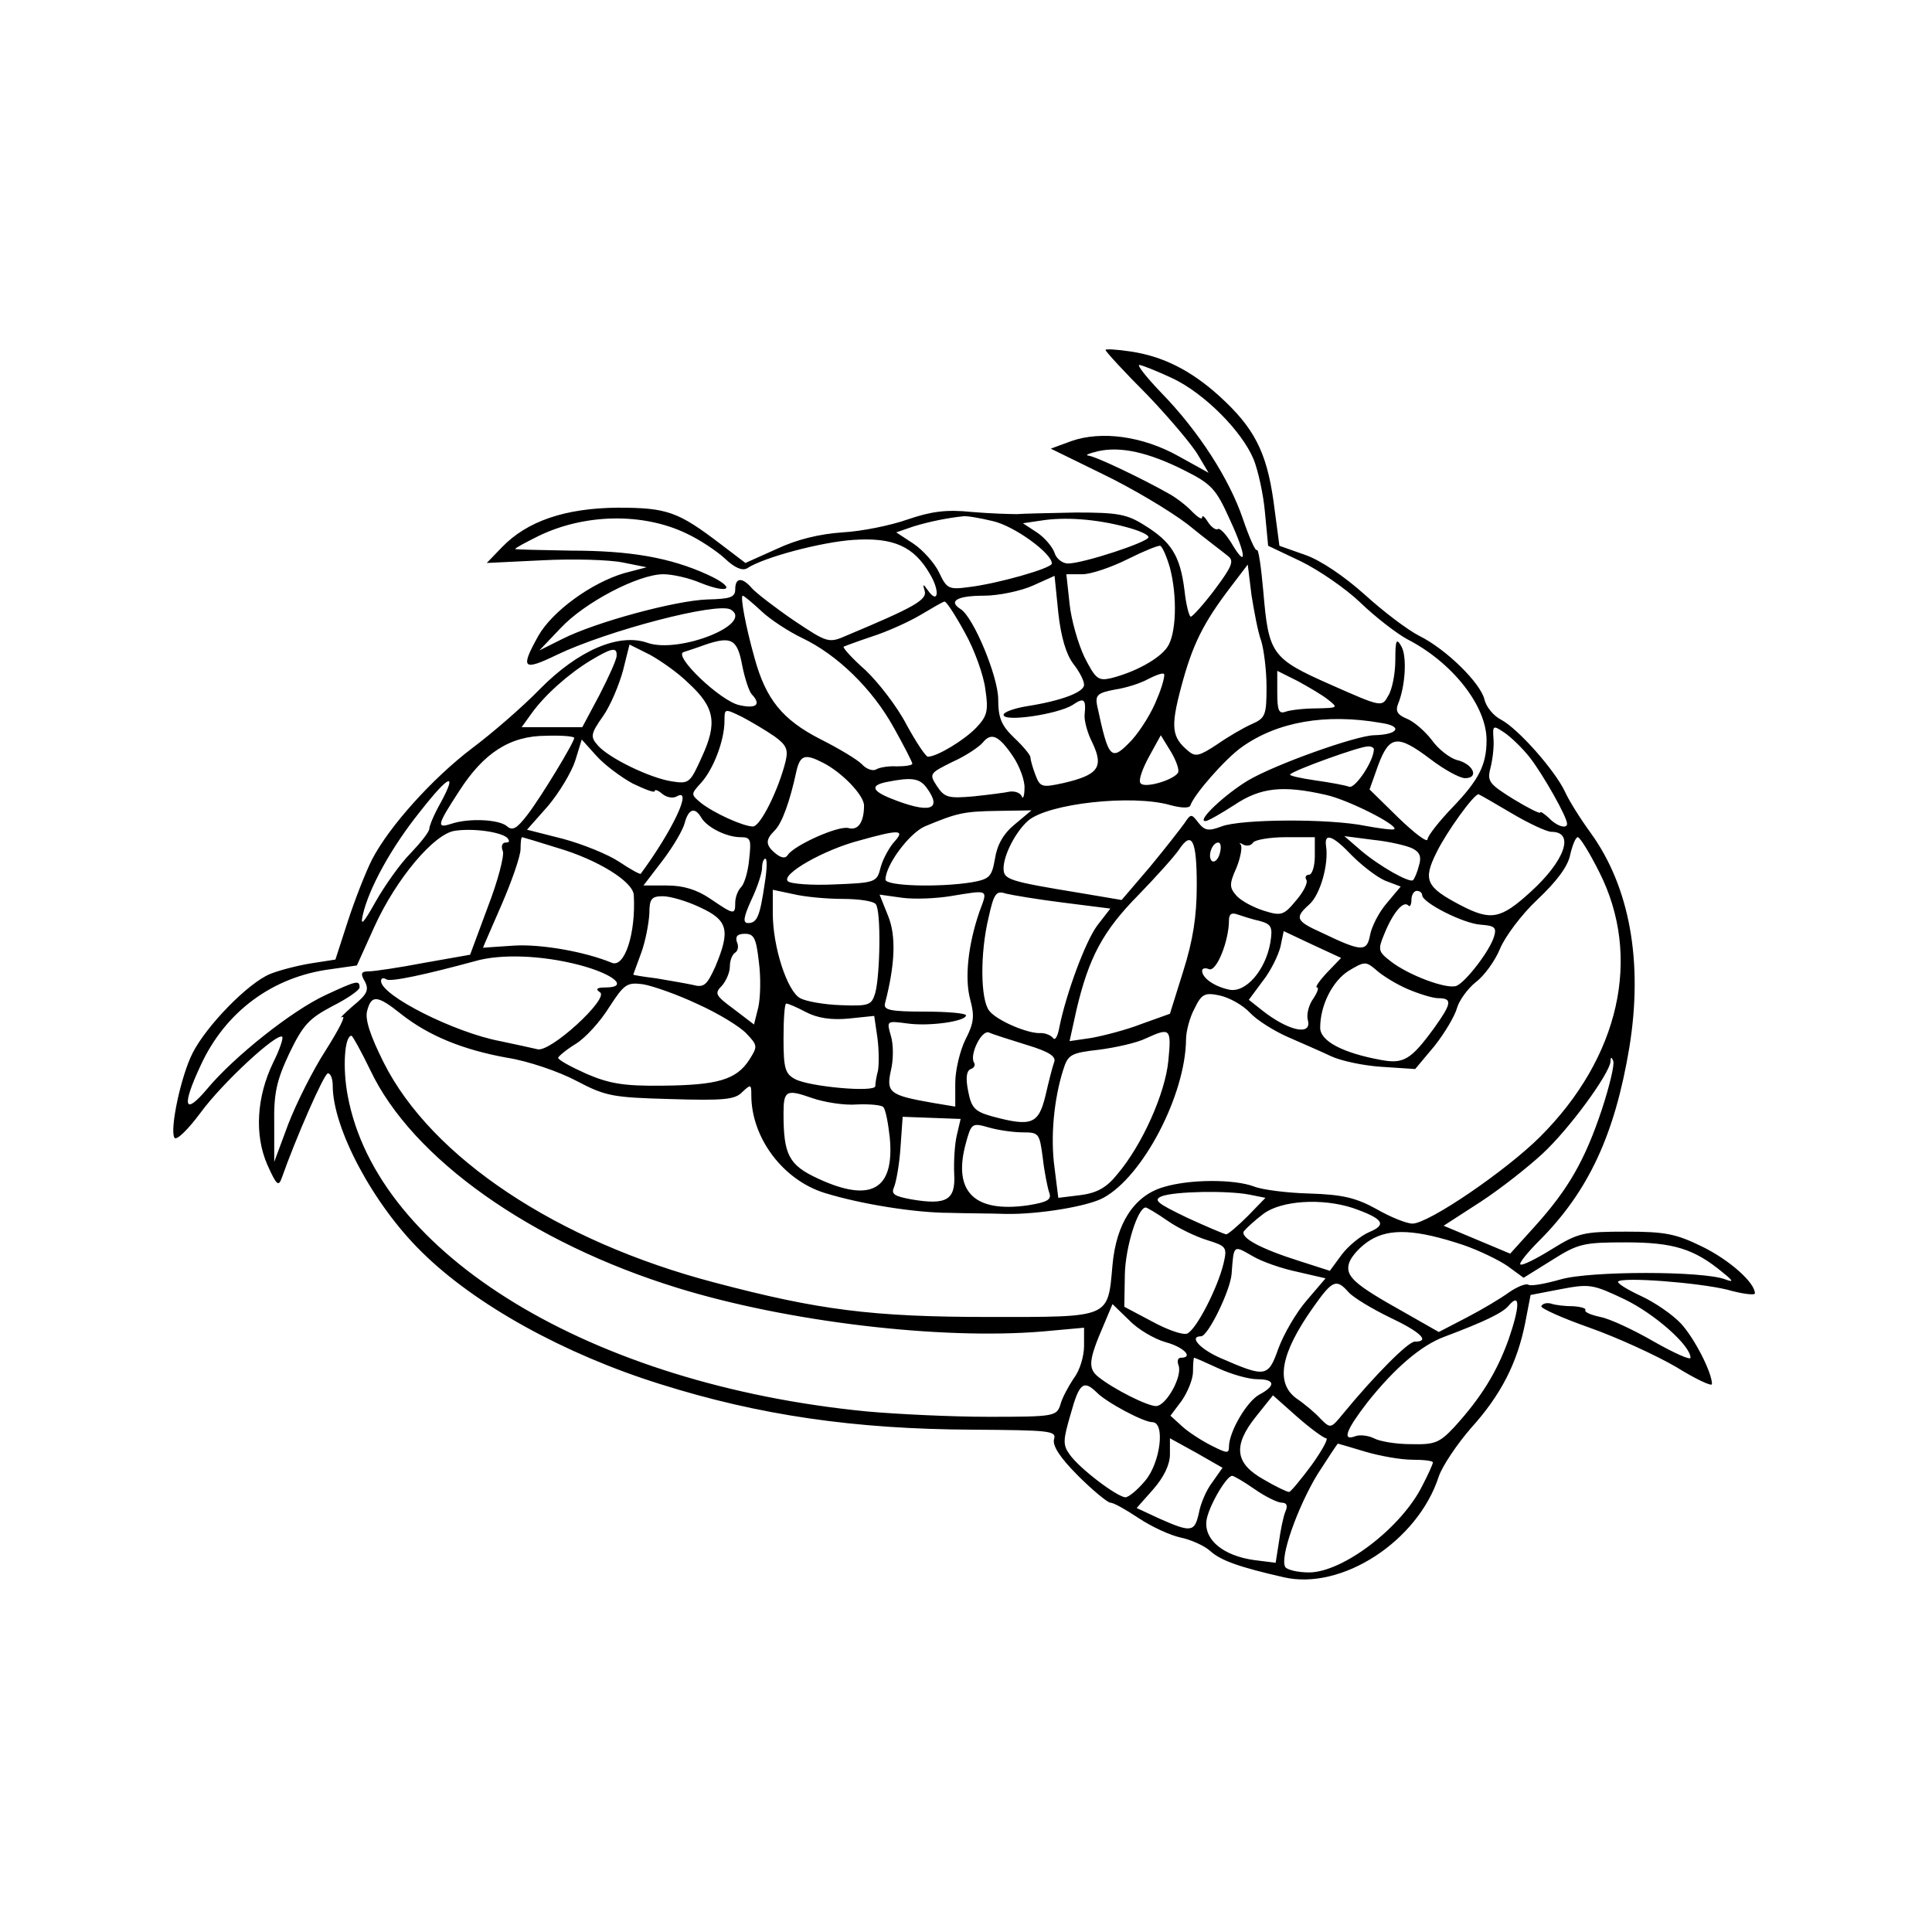 <?xml version="1.0" standalone="no"?>
<!DOCTYPE svg PUBLIC "-//W3C//DTD SVG 20010904//EN"
 "http://www.w3.org/TR/2001/REC-SVG-20010904/DTD/svg10.dtd">
<svg version="1.0" xmlns="http://www.w3.org/2000/svg"
 width="360pt" height="360pt" viewBox="0 0 360 360"
 preserveAspectRatio="xMidYMid meet">
<g transform="translate(0,360) scale(0.1,-0.1)"
fill="#000000" stroke="none">
<path d="M2060 2948 c0 -3 35 -41 78 -84 42 -44 85 -95 95 -113 l19 -32 -56
31 c-66 37 -143 48 -200 28 l-38 -14 96 -47 c54 -26 125 -68 159 -94 33 -27
68 -53 75 -59 12 -9 8 -19 -24 -62 -21 -28 -42 -51 -45 -51 -3 -1 -9 22 -12
50 -8 63 -24 89 -74 120 -33 21 -50 24 -128 24 -49 -1 -99 -2 -110 -3 -11 0
-49 1 -84 4 -48 5 -76 1 -120 -14 -31 -11 -85 -22 -121 -24 -43 -3 -85 -13
-123 -31 l-58 -26 -46 35 c-80 61 -100 68 -193 68 -97 -1 -168 -25 -215 -74
l-28 -29 104 5 c57 3 124 1 149 -4 l45 -9 -42 -11 c-61 -18 -134 -71 -160
-117 -34 -61 -29 -66 35 -35 94 45 300 99 324 84 43 -27 -96 -82 -155 -62 -53
19 -129 -13 -201 -86 -33 -34 -90 -83 -126 -110 -74 -56 -155 -146 -187 -208
-12 -24 -32 -75 -45 -115 l-23 -71 -45 -7 c-25 -4 -60 -13 -77 -20 -41 -17
-118 -96 -144 -147 -22 -43 -43 -143 -34 -158 4 -6 26 16 49 47 41 56 143 150
152 141 2 -3 -5 -24 -17 -48 -31 -64 -35 -135 -11 -190 17 -38 21 -42 27 -25
26 74 79 195 86 195 5 0 9 -10 9 -23 0 -80 76 -222 166 -310 99 -98 265 -190
444 -246 184 -58 361 -84 582 -85 145 -1 157 -2 152 -18 -3 -12 11 -34 45 -68
27 -27 55 -50 60 -50 6 0 29 -13 53 -29 24 -16 59 -32 78 -36 19 -4 44 -15 55
-25 20 -18 54 -30 137 -49 108 -25 250 67 289 188 7 20 34 60 60 90 56 62 86
121 101 196 l10 52 57 11 c53 10 59 9 118 -19 56 -27 123 -86 123 -109 0 -5
-31 9 -68 30 -38 22 -83 43 -100 46 -18 4 -30 9 -28 13 2 3 -8 6 -22 7 -15 0
-34 2 -42 5 -8 2 -16 0 -18 -5 -1 -4 39 -22 90 -40 51 -18 123 -51 161 -73 37
-23 67 -37 67 -32 0 22 -33 86 -58 113 -15 16 -48 39 -74 51 -26 12 -45 24
-43 27 9 9 149 -2 203 -15 28 -8 52 -11 52 -7 0 20 -47 62 -98 87 -49 24 -69
28 -142 28 -79 0 -89 -2 -139 -33 -29 -18 -55 -31 -58 -28 -3 2 13 22 35 44
92 92 141 198 168 360 26 159 1 299 -72 400 -19 26 -41 61 -48 77 -19 40 -87
117 -119 134 -14 7 -28 24 -31 38 -8 31 -71 93 -121 118 -22 11 -68 46 -102
77 -38 34 -82 64 -111 74 l-48 17 -11 83 c-13 92 -36 137 -101 196 -53 48
-105 74 -165 83 -26 4 -47 5 -47 3z m125 -53 c59 -28 129 -98 151 -151 8 -20
18 -64 21 -98 l6 -63 61 -29 c33 -16 84 -51 111 -77 28 -27 67 -57 87 -68 84
-43 148 -124 148 -188 0 -46 -14 -74 -64 -126 -25 -26 -46 -53 -46 -59 0 -7
-24 11 -54 40 l-54 53 16 45 c21 56 36 58 98 11 25 -19 54 -35 64 -35 27 0 15
27 -16 34 -13 4 -34 20 -46 37 -13 17 -34 35 -47 40 -17 7 -21 14 -16 27 14
34 17 90 6 108 -9 16 -11 11 -11 -26 0 -25 -6 -55 -13 -66 -12 -22 -12 -22
-107 20 -111 49 -116 57 -126 174 -4 45 -9 80 -12 77 -3 -2 -14 23 -26 58 -25
74 -82 163 -152 235 -27 28 -46 52 -41 52 4 0 32 -11 62 -25z m21 -171 c52
-26 60 -35 86 -93 31 -67 32 -93 2 -42 -10 16 -21 28 -25 25 -4 -2 -12 4 -18
13 -6 10 -11 14 -11 9 0 -5 -8 0 -18 10 -9 10 -28 25 -42 33 -51 29 -139 71
-152 72 -7 1 1 4 17 8 43 10 95 -2 161 -35z m-927 -118 c24 -11 57 -33 72 -47
18 -17 32 -23 41 -18 32 21 139 49 198 53 75 5 113 -12 143 -64 19 -32 15 -57
-4 -30 -9 13 -10 12 -6 -1 5 -17 -21 -31 -145 -83 -34 -15 -36 -14 -99 28 -35
24 -70 51 -78 60 -18 21 -31 20 -31 -2 0 -15 -9 -18 -52 -19 -59 -2 -208 -42
-271 -74 l-42 -21 40 42 c45 48 145 100 191 100 17 0 48 -7 69 -16 55 -22 68
-10 14 15 -70 32 -144 45 -256 45 -57 1 -103 2 -103 3 0 2 19 12 43 24 86 42
195 44 276 5z m571 23 c40 -9 110 -60 110 -79 0 -9 -103 -38 -155 -44 -37 -5
-41 -3 -55 27 -8 17 -30 42 -48 54 l-32 21 32 11 c29 9 64 16 93 19 6 1 30 -3
55 -9z m248 -11 c23 -6 42 -14 42 -19 0 -9 -122 -49 -150 -49 -10 0 -22 9 -25
20 -4 11 -18 28 -33 38 l-26 17 34 5 c44 7 102 3 158 -12z m82 -76 c14 -53 12
-124 -5 -148 -15 -22 -61 -47 -106 -58 -23 -5 -28 0 -48 39 -12 25 -25 70 -28
100 l-6 55 30 0 c16 0 54 13 84 28 30 15 57 26 61 25 4 -2 12 -20 18 -41z
m170 -136 c5 -16 10 -55 10 -86 0 -52 -2 -58 -27 -69 -16 -7 -45 -24 -65 -38
-32 -21 -40 -24 -53 -13 -32 26 -34 45 -14 120 21 79 41 119 92 186 l32 42 7
-57 c5 -31 12 -69 18 -85z m-350 -43 c11 -14 20 -31 20 -39 0 -14 -43 -30
-107 -40 -24 -4 -43 -11 -43 -16 0 -14 100 1 128 18 22 15 26 12 23 -18 -1
-10 5 -34 15 -53 21 -45 10 -59 -54 -74 -41 -9 -44 -8 -53 16 -5 13 -9 28 -9
32 0 4 -13 20 -30 36 -24 23 -30 37 -30 72 0 42 -46 153 -70 168 -24 15 -6 25
43 25 28 0 70 9 92 19 l40 18 7 -69 c5 -46 15 -78 28 -95z m-581 98 c17 -16
51 -38 76 -50 65 -31 130 -94 170 -166 19 -34 35 -65 35 -68 0 -3 -13 -5 -29
-5 -15 1 -33 -2 -39 -6 -6 -3 -18 1 -26 10 -9 9 -44 30 -78 47 -70 36 -101 74
-122 151 -17 60 -27 116 -22 116 2 0 18 -13 35 -29z m379 -40 c18 -32 35 -80
38 -105 6 -40 4 -50 -17 -72 -22 -23 -73 -54 -90 -54 -4 0 -22 27 -40 60 -17
33 -52 78 -76 101 -25 22 -43 42 -41 44 2 1 26 10 53 19 28 9 68 27 90 40 22
13 42 25 45 25 3 1 20 -25 38 -58z m-415 -61 c5 -25 13 -49 18 -54 18 -19 8
-27 -23 -20 -35 7 -125 93 -104 99 6 2 25 8 41 14 48 16 59 10 68 -39z m-100
-33 c49 -45 54 -74 25 -137 -22 -49 -24 -51 -56 -46 -40 6 -117 43 -138 67
-14 16 -14 21 10 55 14 20 30 59 37 85 l12 48 38 -19 c20 -11 53 -34 72 -53z
m-134 51 c0 -7 -15 -40 -32 -73 l-32 -60 -56 0 -57 0 18 25 c25 35 69 74 110
99 40 24 50 26 49 9z m1007 -80 c-9 -24 -30 -58 -47 -77 -39 -41 -43 -37 -65
66 -3 18 2 22 33 28 21 3 49 12 63 20 14 7 27 12 29 9 2 -2 -3 -23 -13 -46z
m319 -2 c19 -15 18 -15 -22 -16 -23 0 -48 -3 -57 -6 -13 -5 -16 2 -16 35 l0
41 38 -19 c20 -11 46 -26 57 -35z m-1032 -68 c22 -16 26 -24 21 -46 -13 -53
-47 -122 -61 -122 -18 0 -73 25 -97 44 -19 16 -19 16 1 38 23 26 43 79 43 115
0 23 0 23 33 7 17 -9 44 -25 60 -36z m1130 25 c42 -6 33 -22 -13 -23 -34 -1
-183 -54 -234 -84 -42 -25 -97 -76 -80 -76 5 0 29 14 54 30 49 33 91 37 170
19 42 -9 136 -57 128 -64 -2 -2 -26 1 -53 6 -68 14 -233 13 -269 -1 -24 -9
-31 -8 -43 7 -13 17 -14 17 -26 -1 -7 -10 -36 -47 -64 -81 l-53 -62 -77 13
c-134 22 -143 25 -143 46 0 25 23 69 46 89 38 32 193 49 264 29 22 -6 36 -6
38 -1 7 21 65 87 96 109 66 47 156 63 259 45z m278 -65 c24 -31 69 -110 69
-123 0 -10 -19 -5 -34 11 -9 8 -16 13 -16 10 0 -3 -22 8 -50 25 -45 28 -49 33
-43 57 4 15 7 39 6 54 -2 27 -1 27 20 13 12 -8 34 -29 48 -47z m-1781 37 c0
-8 -61 -109 -87 -143 -20 -26 -28 -31 -39 -21 -15 12 -70 15 -103 4 -28 -9
-27 -3 14 60 46 72 95 104 163 104 28 1 52 -1 52 -4z m818 -35 c12 -18 22 -45
21 -59 0 -14 -3 -21 -5 -15 -3 7 -13 10 -22 9 -9 -2 -40 -6 -69 -9 -46 -4 -53
-2 -67 19 -15 23 -14 24 28 45 25 11 50 28 57 36 16 20 30 14 57 -26z m307
-30 c-9 -14 -64 -30 -70 -19 -4 5 4 27 16 49 l22 40 19 -31 c10 -17 16 -34 13
-39z m-1016 -20 c23 -11 41 -18 41 -14 0 4 7 1 15 -6 8 -6 19 -8 26 -4 31 18
-8 -64 -67 -144 -1 -2 -19 8 -40 22 -21 14 -68 33 -105 43 l-67 17 39 44 c21
25 44 63 51 85 l12 39 27 -30 c15 -17 46 -40 68 -52z m1381 64 c0 -22 -35 -74
-46 -70 -8 3 -36 8 -64 12 -28 4 -49 9 -46 11 7 8 129 52 144 52 6 1 12 -2 12
-5z m-1027 -25 c36 -18 77 -61 77 -80 0 -31 -11 -47 -29 -42 -19 5 -101 -32
-113 -50 -4 -7 -12 -6 -22 2 -20 16 -20 26 -3 43 14 13 29 55 41 111 7 30 16
33 49 16z m-712 -75 c-12 -21 -21 -43 -21 -48 0 -6 -16 -26 -35 -46 -19 -19
-48 -60 -65 -90 -23 -41 -29 -47 -24 -25 11 49 53 126 107 193 54 69 70 75 38
16z m905 29 c32 -43 6 -50 -68 -20 -34 14 -36 24 -5 30 45 9 60 7 73 -10z
m1090 -48 c32 -19 66 -35 75 -35 44 0 25 -54 -39 -112 -56 -51 -74 -54 -130
-25 -65 34 -71 47 -45 99 18 37 69 108 78 108 1 0 29 -16 61 -35z m-1509 -9
c11 -18 47 -36 73 -36 19 0 20 -4 16 -41 -2 -23 -9 -46 -15 -52 -6 -6 -11 -19
-11 -29 0 -23 -2 -23 -46 7 -25 17 -50 25 -81 25 l-44 0 36 47 c19 25 38 57
41 70 7 26 19 30 31 9z m584 -12 c-21 -17 -33 -38 -37 -64 -6 -34 -10 -38 -43
-44 -62 -10 -161 -7 -161 5 0 27 44 86 73 99 60 25 72 28 135 29 l64 1 -31
-26z m-946 -25 c5 -6 5 -9 -3 -9 -6 0 -9 -7 -5 -16 3 -8 -9 -55 -28 -104 l-33
-89 -85 -15 c-47 -9 -94 -16 -104 -16 -14 0 -16 -4 -7 -19 8 -16 4 -24 -23
-46 -17 -15 -26 -24 -19 -20 7 3 -7 -24 -31 -62 -24 -37 -55 -99 -70 -138
l-26 -70 0 70 c-1 57 4 81 28 132 26 54 37 65 80 88 28 14 51 30 51 35 0 14
-5 13 -63 -14 -63 -29 -171 -115 -221 -175 -43 -51 -48 -33 -12 44 46 100 134
165 242 179 l49 7 33 73 c40 88 111 173 150 178 34 5 84 -2 97 -13z m721 -8
c-9 -10 -21 -32 -25 -47 -7 -28 -9 -29 -86 -32 -43 -2 -82 1 -87 6 -13 13 68
59 134 76 75 21 85 20 64 -3z m-627 -11 c75 -22 141 -63 142 -88 4 -71 -17
-136 -41 -126 -51 21 -132 35 -182 32 -32 -2 -58 -4 -58 -4 0 1 16 37 35 81
19 44 35 90 35 103 0 12 1 22 3 22 1 0 31 -9 66 -20z m1191 -70 c0 -57 -7
-102 -25 -159 l-25 -80 -53 -19 c-28 -11 -71 -22 -93 -26 l-41 -6 13 59 c23
97 49 146 115 213 34 35 68 73 76 85 24 36 33 18 33 -67z m220 55 c0 -19 -5
-35 -11 -35 -5 0 -8 -4 -5 -9 4 -5 -5 -23 -19 -39 -23 -28 -28 -29 -60 -19
-19 6 -42 18 -51 28 -13 15 -14 21 0 52 8 20 11 39 8 43 -4 4 -2 4 5 0 6 -3
14 -2 18 4 3 5 31 10 61 10 l54 0 0 -35z m69 1 c19 -19 46 -40 62 -47 l29 -11
-26 -31 c-14 -16 -28 -43 -31 -59 -6 -32 -15 -32 -90 4 -49 22 -51 28 -23 53
20 18 36 74 31 108 -4 26 12 21 48 -17z m113 13 c14 -7 17 -16 12 -32 -3 -12
-8 -24 -11 -27 -6 -6 -63 26 -98 56 l-30 26 54 -7 c30 -3 63 -11 73 -16z m348
-44 c80 -158 38 -345 -110 -493 -63 -63 -208 -162 -238 -162 -11 0 -41 12 -67
27 -38 21 -63 27 -124 29 -42 1 -89 7 -104 13 -37 14 -120 14 -169 -1 -55 -16
-88 -68 -95 -145 -9 -100 -2 -97 -230 -97 -218 0 -318 13 -511 64 -294 77
-528 233 -617 410 -25 50 -35 80 -31 96 8 31 19 30 64 -6 51 -40 114 -66 197
-81 39 -6 97 -26 129 -43 55 -29 68 -31 176 -34 98 -3 120 -1 133 13 16 15 17
15 17 -6 0 -79 59 -158 137 -182 68 -21 169 -37 233 -37 30 -1 78 -1 105 -2
60 -1 152 14 181 30 74 40 153 192 154 295 0 15 7 42 16 58 13 27 19 30 47 24
18 -4 43 -18 56 -32 13 -14 45 -34 70 -45 25 -11 62 -27 81 -36 19 -9 62 -18
96 -20 l61 -4 36 43 c19 24 38 56 42 71 4 14 20 36 35 48 16 12 36 40 45 62 9
22 40 64 70 92 36 34 57 62 61 84 4 17 10 32 14 32 4 0 22 -29 40 -65z m-707
35 c-3 -11 -9 -17 -14 -15 -10 7 -1 35 11 35 5 0 6 -9 3 -20z m-848 -56 c-9
-61 -14 -74 -31 -74 -10 0 -9 10 6 43 11 23 20 50 20 60 0 9 3 17 6 17 4 0 3
-21 -1 -46z m145 -29 c30 0 58 -4 62 -10 10 -13 8 -131 -1 -165 -7 -23 -11
-25 -64 -23 -31 1 -65 7 -76 13 -24 13 -51 95 -51 158 l0 44 38 -8 c20 -5 62
-9 92 -9z m255 -24 c-21 -61 -28 -124 -17 -164 8 -30 7 -43 -9 -74 -10 -20
-19 -57 -19 -81 l0 -44 -42 7 c-80 14 -87 19 -78 60 5 20 5 49 0 65 -8 28 -8
28 30 23 42 -6 110 4 110 15 0 4 -35 7 -77 7 -64 0 -77 3 -74 15 19 73 21 126
6 163 l-16 40 43 -6 c24 -3 63 -1 88 3 74 12 71 14 55 -29z m157 17 l87 -11
-24 -31 c-22 -29 -58 -126 -71 -190 -3 -17 -8 -26 -12 -20 -4 5 -14 9 -22 9
-24 -2 -84 24 -97 42 -16 21 -17 106 -1 173 10 45 14 51 32 45 12 -3 60 -11
108 -17z m668 14 c0 -14 77 -53 109 -55 26 -2 30 -5 25 -22 -8 -27 -53 -85
-70 -92 -18 -7 -90 20 -123 46 -23 18 -24 21 -11 52 16 39 35 61 44 52 3 -4 6
1 6 10 0 10 5 17 10 17 6 0 10 -4 10 -8z m-1345 -23 c52 -24 56 -43 28 -110
-16 -35 -21 -40 -43 -34 -14 3 -44 8 -67 12 -24 3 -43 6 -43 7 0 0 7 19 15 41
8 22 14 55 15 73 0 27 4 32 25 32 14 0 45 -9 70 -21z m1042 -25 c22 -6 25 -11
20 -41 -9 -51 -46 -94 -77 -87 -28 6 -50 22 -50 35 0 5 6 6 13 3 14 -5 37 53
37 91 0 12 5 15 16 11 9 -3 27 -9 41 -12z m126 -96 c-15 -16 -23 -28 -19 -28
4 0 1 -9 -7 -21 -8 -11 -13 -29 -10 -40 8 -30 -37 -20 -86 19 l-24 19 26 35
c15 19 29 48 33 64 l6 29 53 -25 54 -25 -26 -27z m-1059 20 c4 -29 3 -67 -1
-85 l-8 -32 -38 29 c-34 25 -36 29 -22 43 8 9 15 25 15 36 0 11 4 22 10 26 5
3 7 12 3 20 -3 10 1 15 15 15 17 0 21 -8 26 -52z m-335 -6 c65 -17 94 -42 49
-42 -16 0 -19 -3 -10 -9 18 -11 -94 -114 -117 -106 -9 2 -40 9 -69 15 -85 16
-222 85 -222 112 0 5 4 7 10 3 8 -5 73 9 165 34 48 14 125 11 194 -7z m1544
-45 c21 -9 47 -17 57 -17 27 0 25 -10 -8 -56 -43 -59 -57 -67 -99 -59 -71 13
-113 35 -113 60 0 42 23 87 53 106 30 18 32 18 52 1 11 -10 37 -26 58 -35z
m-1323 -28 c38 -17 79 -42 91 -55 21 -22 21 -24 5 -49 -24 -37 -59 -47 -161
-48 -73 -1 -100 4 -142 22 -29 13 -53 26 -53 30 1 3 15 15 33 26 18 11 46 42
62 68 28 43 33 47 63 43 18 -3 64 -19 102 -37z m202 -15 c21 -11 47 -15 79
-12 l48 5 6 -41 c3 -23 3 -50 1 -61 -3 -11 -5 -24 -5 -29 -1 -12 -122 -1 -149
13 -19 10 -22 20 -22 76 0 36 2 65 5 65 4 0 20 -7 37 -16z m411 -61 c43 -13
56 -22 51 -33 -3 -8 -10 -36 -16 -62 -13 -53 -26 -58 -100 -38 -32 9 -38 16
-44 47 -5 25 -3 38 5 41 6 2 9 7 6 12 -9 14 14 62 28 56 6 -3 38 -13 70 -23z
m264 -30 c-6 -61 -49 -157 -95 -211 -20 -25 -38 -35 -69 -39 l-41 -5 -7 56
c-8 58 -1 128 16 182 9 29 14 32 67 38 31 4 71 13 87 21 46 21 48 19 42 -42z
m-1487 -17 c78 -165 300 -322 573 -406 204 -63 489 -97 680 -81 l77 7 0 -34
c0 -19 -8 -46 -19 -60 -10 -15 -22 -37 -25 -49 -7 -22 -11 -23 -134 -23 -70 0
-172 5 -227 10 -513 50 -912 292 -967 588 -10 52 -6 112 7 112 2 0 18 -29 35
-64z m2295 -73 c-32 -96 -63 -149 -124 -217 l-47 -52 -62 26 -62 26 68 44 c37
24 89 65 116 90 50 46 125 149 127 172 0 9 2 9 5 1 3 -6 -7 -47 -21 -90z
m-1388 9 c23 1 46 -1 49 -5 4 -4 9 -29 12 -57 9 -97 -35 -122 -134 -76 -54 25
-64 44 -64 121 0 43 5 46 53 29 23 -8 61 -14 84 -12z m186 -57 c-4 -16 -6 -49
-5 -72 3 -49 -14 -59 -79 -48 -33 6 -39 10 -33 23 4 10 10 43 12 74 l4 57 54
-2 54 -2 -7 -30z m123 5 c30 0 31 -2 37 -47 3 -27 9 -56 12 -65 5 -13 -2 -18
-40 -24 -99 -14 -139 25 -116 113 11 41 12 41 44 32 17 -5 46 -9 63 -9z m422
-116 l30 -6 -33 -34 c-19 -19 -37 -34 -40 -34 -3 0 -36 14 -73 31 -56 27 -64
33 -47 40 24 9 121 11 163 3z m193 -25 c57 -20 64 -31 30 -45 -16 -7 -39 -26
-51 -42 l-22 -30 -56 18 c-73 23 -112 44 -104 56 4 5 20 20 36 32 33 25 109
30 167 11z m-345 -24 c20 -14 54 -30 74 -36 35 -11 37 -13 30 -43 -11 -46 -51
-124 -68 -131 -8 -3 -37 7 -66 23 l-51 27 1 60 c1 51 24 125 39 125 2 0 21
-11 41 -25z m551 -45 c29 -10 66 -28 82 -39 l30 -22 53 33 c49 31 59 33 138
33 88 0 127 -12 180 -56 20 -16 21 -19 5 -13 -41 16 -252 16 -307 0 -28 -8
-55 -13 -60 -10 -4 3 -20 -3 -36 -14 -15 -11 -50 -32 -79 -47 l-52 -27 -65 37
c-93 52 -110 67 -102 92 4 12 21 31 39 42 37 23 87 20 174 -9z m-309 -50 l52
-12 -35 -41 c-20 -23 -43 -63 -53 -90 -19 -54 -24 -54 -109 -17 -38 17 -58 40
-35 40 13 0 55 86 57 117 4 54 3 53 38 33 18 -11 56 -24 85 -30z m95 -38 c9
-10 44 -31 77 -47 57 -27 76 -45 46 -45 -12 0 -74 -62 -134 -135 -22 -27 -23
-27 -41 -9 -10 11 -30 28 -45 38 -40 29 -30 84 31 170 36 51 43 54 66 28z
m298 -88 c-22 -61 -51 -108 -101 -163 -28 -30 -37 -33 -81 -32 -27 0 -58 5
-69 11 -10 5 -26 7 -34 4 -26 -10 -18 11 22 63 51 64 100 106 143 122 77 29
110 45 121 59 21 24 20 -3 -1 -64z m-639 -5 c34 -9 53 -29 28 -29 -5 0 -7 -6
-4 -14 8 -20 -23 -76 -42 -76 -16 0 -78 31 -107 54 -20 16 -19 31 10 98 l16
38 31 -30 c16 -17 47 -35 68 -41z m99 -49 c24 -11 56 -20 72 -20 33 0 35 -12
3 -29 -23 -13 -56 -69 -56 -97 0 -13 -4 -12 -32 2 -18 9 -43 25 -55 36 l-22
20 21 28 c11 16 21 40 21 54 0 14 1 26 2 26 2 0 22 -9 46 -20z m-228 -44 c18
-19 88 -56 104 -56 25 0 15 -76 -13 -109 -14 -17 -31 -31 -37 -31 -16 1 -86
54 -104 80 -13 18 -12 27 2 75 16 58 24 64 48 41z m428 -86 c5 0 -7 -22 -27
-50 -20 -27 -39 -50 -42 -50 -4 0 -25 10 -47 23 -54 30 -58 63 -15 117 l32 40
45 -40 c25 -22 50 -40 54 -40z m-212 -82 c-11 -14 -22 -40 -25 -57 -8 -36 -14
-37 -73 -11 l-43 20 31 35 c20 23 31 46 31 65 l0 30 49 -27 49 -28 -19 -27z
m285 57 c27 -8 66 -15 88 -15 21 0 38 -2 38 -5 0 -3 -9 -23 -20 -44 -39 -78
-148 -161 -211 -161 -21 0 -41 5 -44 10 -11 17 23 112 60 173 20 31 37 57 38
57 1 0 24 -7 51 -15z m-206 -70 c20 -14 43 -25 50 -25 10 0 12 -6 7 -17 -4
-10 -9 -35 -12 -57 l-6 -38 -40 5 c-57 8 -93 37 -89 73 3 25 37 84 48 84 3 0
22 -11 42 -25z"/>
</g>
</svg>
